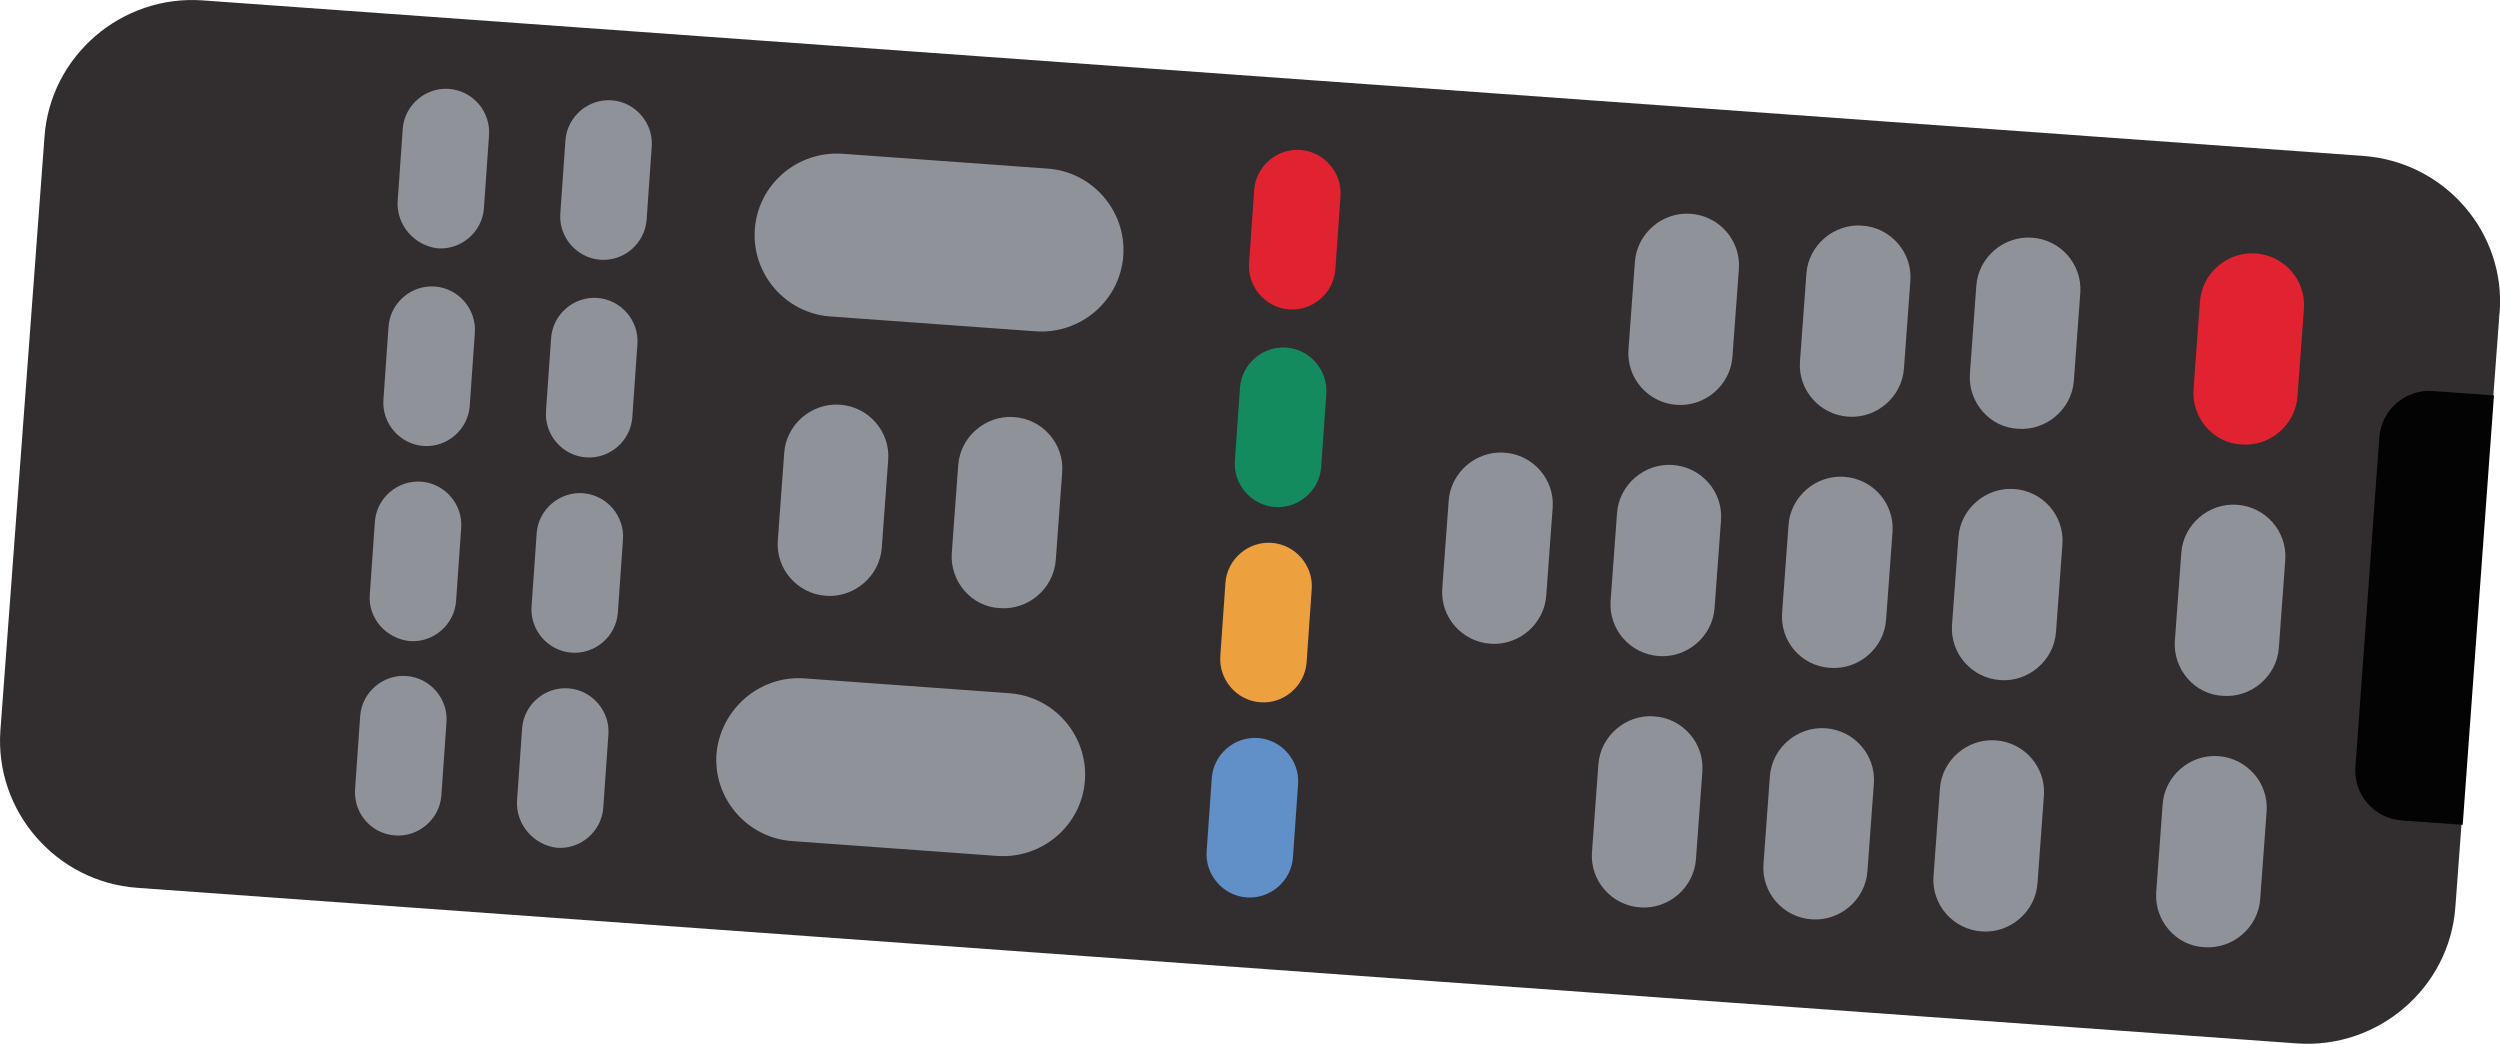 <?xml version="1.0" encoding="UTF-8"?>
<svg id="Layer_2" data-name="Layer 2" xmlns="http://www.w3.org/2000/svg" viewBox="0 0 190.38 79.48">
  <defs>
    <style>
      .cls-1 {
        fill: #6090c7;
      }

      .cls-1, .cls-2, .cls-3, .cls-4, .cls-5, .cls-6, .cls-7 {
        fill-rule: evenodd;
      }

      .cls-2 {
        fill: #322d2f;
      }

      .cls-3 {
        fill: #148b5e;
      }

      .cls-4 {
        fill: #e12231;
      }

      .cls-5 {
        fill: #030303;
      }

      .cls-6 {
        fill: #eca03e;
      }

      .cls-7 {
        fill: #90929a;
      }
    </style>
  </defs>
  <g id="Layer_1-2" data-name="Layer 1">
    <g>
      <path class="cls-2" d="M190.34,23.86l-3.36,45.22c-.44,6.13-5.86,10.81-12.05,10.38L10.46,67.61C4.27,67.17-.41,61.76,.03,55.63L3.39,10.4C3.83,4.27,9.24-.41,15.44,.03L179.92,11.87c6.25,.43,10.93,5.84,10.43,11.98"/>
      <path class="cls-5" d="M189.92,30.11l-2.38,32.7-4.64-.33c-2.11-.16-3.69-1.98-3.53-4.09l1.82-25.08c.16-2.11,1.98-3.69,4.09-3.53l4.64,.33Z"/>
      <path class="cls-7" d="M150.01,28.46l.49-6.69c.15-2.17,2.09-3.83,4.25-3.67,2.17,.15,3.82,2.03,3.67,4.19l-.49,6.69c-.15,2.17-2.09,3.83-4.25,3.67h0c-2.16-.09-3.82-2.03-3.67-4.19"/>
      <path class="cls-7" d="M148.65,47.6l.49-6.69c.15-2.17,2.09-3.83,4.25-3.67h0c2.17,.15,3.82,2.03,3.67,4.19l-.49,6.69c-.15,2.17-2.09,3.83-4.25,3.67h0c-2.17-.15-3.82-2.03-3.67-4.19"/>
      <path class="cls-7" d="M147.24,66.74l.49-6.69c.15-2.17,2.09-3.83,4.25-3.67h0c2.17,.15,3.82,2.03,3.67,4.19l-.49,6.69c-.15,2.17-2.09,3.83-4.25,3.67h0c-2.17-.15-3.82-2.03-3.67-4.19"/>
      <path class="cls-7" d="M137.07,27.54l.49-6.69c.15-2.17,2.09-3.83,4.25-3.67h0c2.17,.15,3.82,2.03,3.67,4.19l-.49,6.69c-.15,2.17-2.09,3.83-4.25,3.67h0c-2.17-.15-3.82-2.03-3.67-4.19"/>
      <path class="cls-7" d="M135.71,46.67l.49-6.69c.15-2.17,2.09-3.83,4.25-3.67h0c2.17,.15,3.82,2.03,3.67,4.19l-.49,6.69c-.15,2.17-2.09,3.83-4.25,3.67-2.23-.14-3.82-2.03-3.67-4.19"/>
      <path class="cls-7" d="M134.29,65.82l.49-6.69c.15-2.17,2.09-3.83,4.25-3.67h0c2.17,.15,3.82,2.03,3.67,4.19l-.49,6.69c-.15,2.17-2.09,3.83-4.25,3.67h0c-2.17-.15-3.82-2.03-3.67-4.19"/>
      <path class="cls-7" d="M124.01,26.64l.49-6.69c.15-2.17,2.09-3.83,4.25-3.67h0c2.17,.15,3.82,2.03,3.67,4.19l-.49,6.69c-.15,2.17-2.09,3.83-4.25,3.67h0c-2.17-.15-3.82-2.03-3.67-4.19"/>
      <path class="cls-7" d="M122.65,45.77l.49-6.69c.15-2.17,2.09-3.83,4.25-3.67h0c2.17,.15,3.82,2.03,3.67,4.19l-.49,6.69c-.15,2.17-2.09,3.83-4.25,3.67h0c-2.17-.15-3.82-2.03-3.67-4.19"/>
      <path class="cls-7" d="M121.23,64.91l.49-6.69c.15-2.17,2.09-3.83,4.25-3.67h0c2.17,.15,3.82,2.03,3.67,4.19l-.49,6.69c-.15,2.17-2.09,3.83-4.25,3.67h0c-2.17-.15-3.82-2.03-3.67-4.19"/>
      <path class="cls-7" d="M109.83,44.83l.49-6.69c.15-2.17,2.09-3.83,4.25-3.67h0c2.17,.15,3.82,2.03,3.67,4.19l-.49,6.69c-.15,2.17-2.09,3.83-4.25,3.67h0c-2.17-.15-3.82-2.03-3.67-4.19"/>
      <path class="cls-4" d="M95.12,20.02l.39-5.57c.14-1.8,1.74-3.17,3.54-3.03h0c1.8,.14,3.17,1.74,3.03,3.54l-.39,5.57c-.14,1.8-1.74,3.17-3.54,3.03h0c-1.8-.14-3.17-1.74-3.03-3.54"/>
      <path class="cls-3" d="M94.04,35.07l.39-5.57c.14-1.8,1.74-3.17,3.54-3.03h0c1.8,.14,3.17,1.74,3.03,3.54l-.39,5.57c-.14,1.8-1.74,3.17-3.54,3.03-1.8-.14-3.17-1.74-3.03-3.54"/>
      <path class="cls-6" d="M92.93,49.94l.39-5.57c.14-1.8,1.74-3.17,3.54-3.03,1.8,.14,3.17,1.74,3.03,3.54l-.39,5.57c-.14,1.8-1.74,3.17-3.54,3.03-1.8-.14-3.17-1.74-3.03-3.54"/>
      <path class="cls-1" d="M91.89,64.8l.39-5.57c.14-1.8,1.74-3.17,3.54-3.03h0c1.8,.14,3.17,1.74,3.03,3.54l-.39,5.57c-.14,1.8-1.74,3.17-3.54,3.03h0c-1.8-.14-3.17-1.74-3.03-3.54"/>
      <path class="cls-7" d="M64.17,11.71l15.61,1.13c3.41,.24,6,3.22,5.76,6.63h0c-.24,3.41-3.22,6-6.69,5.76l-15.61-1.13c-3.41-.24-6-3.22-5.76-6.63h0c.24-3.41,3.22-6,6.69-5.76"/>
      <path class="cls-7" d="M61.25,51.66l15.61,1.13c3.41,.24,6,3.22,5.76,6.63h0c-.24,3.41-3.22,6-6.69,5.76l-15.61-1.13c-3.41-.24-6-3.22-5.76-6.63,.3-3.41,3.28-6,6.69-5.76"/>
      <path class="cls-4" d="M167.04,29.66l.49-6.69c.15-2.17,2.09-3.83,4.25-3.67h0c2.17,.15,3.82,2.03,3.67,4.19l-.49,6.69c-.15,2.17-2.09,3.83-4.25,3.67h0c-2.16-.09-3.82-2.03-3.67-4.19"/>
      <path class="cls-7" d="M165.62,48.8l.49-6.69c.15-2.17,2.09-3.83,4.25-3.67h0c2.17,.15,3.82,2.03,3.67,4.19l-.49,6.69c-.15,2.17-2.09,3.83-4.25,3.67h0c-2.16-.09-3.82-2.03-3.67-4.19"/>
      <path class="cls-7" d="M164.2,67.94l.49-6.69c.15-2.17,2.09-3.83,4.25-3.67s3.82,2.03,3.67,4.19l-.49,6.69c-.15,2.17-2.09,3.83-4.25,3.67h0c-2.16-.09-3.82-2.03-3.67-4.19"/>
      <path class="cls-7" d="M72.48,42.12l.49-6.69c.15-2.17,2.09-3.83,4.25-3.67h0c2.17,.15,3.82,2.03,3.67,4.19l-.49,6.69c-.15,2.17-2.09,3.83-4.25,3.67h0c-2.16-.09-3.82-2.03-3.67-4.19"/>
      <path class="cls-7" d="M59.23,41.18l.49-6.69c.15-2.17,2.09-3.83,4.25-3.67h0c2.17,.15,3.82,2.03,3.67,4.19l-.49,6.69c-.15,2.17-2.09,3.83-4.25,3.67h0c-2.17-.15-3.82-2.03-3.67-4.19"/>
      <path class="cls-7" d="M42.67,16.24l.39-5.57c.14-1.8,1.74-3.17,3.54-3.03,1.8,.14,3.17,1.74,3.03,3.54l-.39,5.57c-.14,1.8-1.74,3.17-3.54,3.03h0c-1.8-.14-3.17-1.74-3.03-3.54"/>
      <path class="cls-7" d="M41.58,31.29l.39-5.57c.14-1.8,1.74-3.17,3.54-3.03h0c1.8,.14,3.17,1.74,3.03,3.54l-.39,5.57c-.14,1.8-1.74,3.17-3.54,3.03-1.8-.14-3.17-1.74-3.03-3.54"/>
      <path class="cls-7" d="M40.48,46.16l.39-5.57c.14-1.8,1.74-3.17,3.54-3.03s3.17,1.74,3.03,3.54l-.39,5.57c-.14,1.8-1.74,3.17-3.54,3.03-1.8-.14-3.17-1.74-3.03-3.54"/>
      <path class="cls-7" d="M39.37,61.02l.39-5.57c.14-1.8,1.74-3.17,3.54-3.03h0c1.8,.14,3.17,1.74,3.03,3.54l-.39,5.57c-.14,1.8-1.74,3.17-3.54,3.03h0c-1.74-.21-3.11-1.75-3.03-3.54"/>
      <path class="cls-7" d="M30.28,15.37l.39-5.57c.14-1.8,1.74-3.17,3.54-3.03,1.8,.14,3.17,1.74,3.03,3.54l-.39,5.57c-.14,1.8-1.74,3.17-3.54,3.03h0c-1.74-.21-3.11-1.75-3.03-3.54"/>
      <path class="cls-7" d="M29.2,30.42l.39-5.57c.14-1.8,1.74-3.17,3.54-3.03h0c1.8,.14,3.17,1.74,3.03,3.54l-.39,5.57c-.14,1.8-1.74,3.17-3.54,3.03-1.8-.14-3.17-1.74-3.03-3.54"/>
      <path class="cls-7" d="M28.16,45.28l.39-5.57c.14-1.8,1.74-3.17,3.54-3.03s3.17,1.74,3.03,3.54l-.39,5.57c-.14,1.8-1.74,3.17-3.54,3.03-1.8-.2-3.17-1.74-3.03-3.54"/>
      <path class="cls-7" d="M27.04,60.08l.39-5.57c.14-1.8,1.74-3.17,3.54-3.03h0c1.8,.14,3.17,1.74,3.03,3.54l-.39,5.57c-.14,1.8-1.74,3.17-3.54,3.03h0c-1.8-.14-3.16-1.68-3.03-3.54"/>
    </g>
  </g>
</svg>